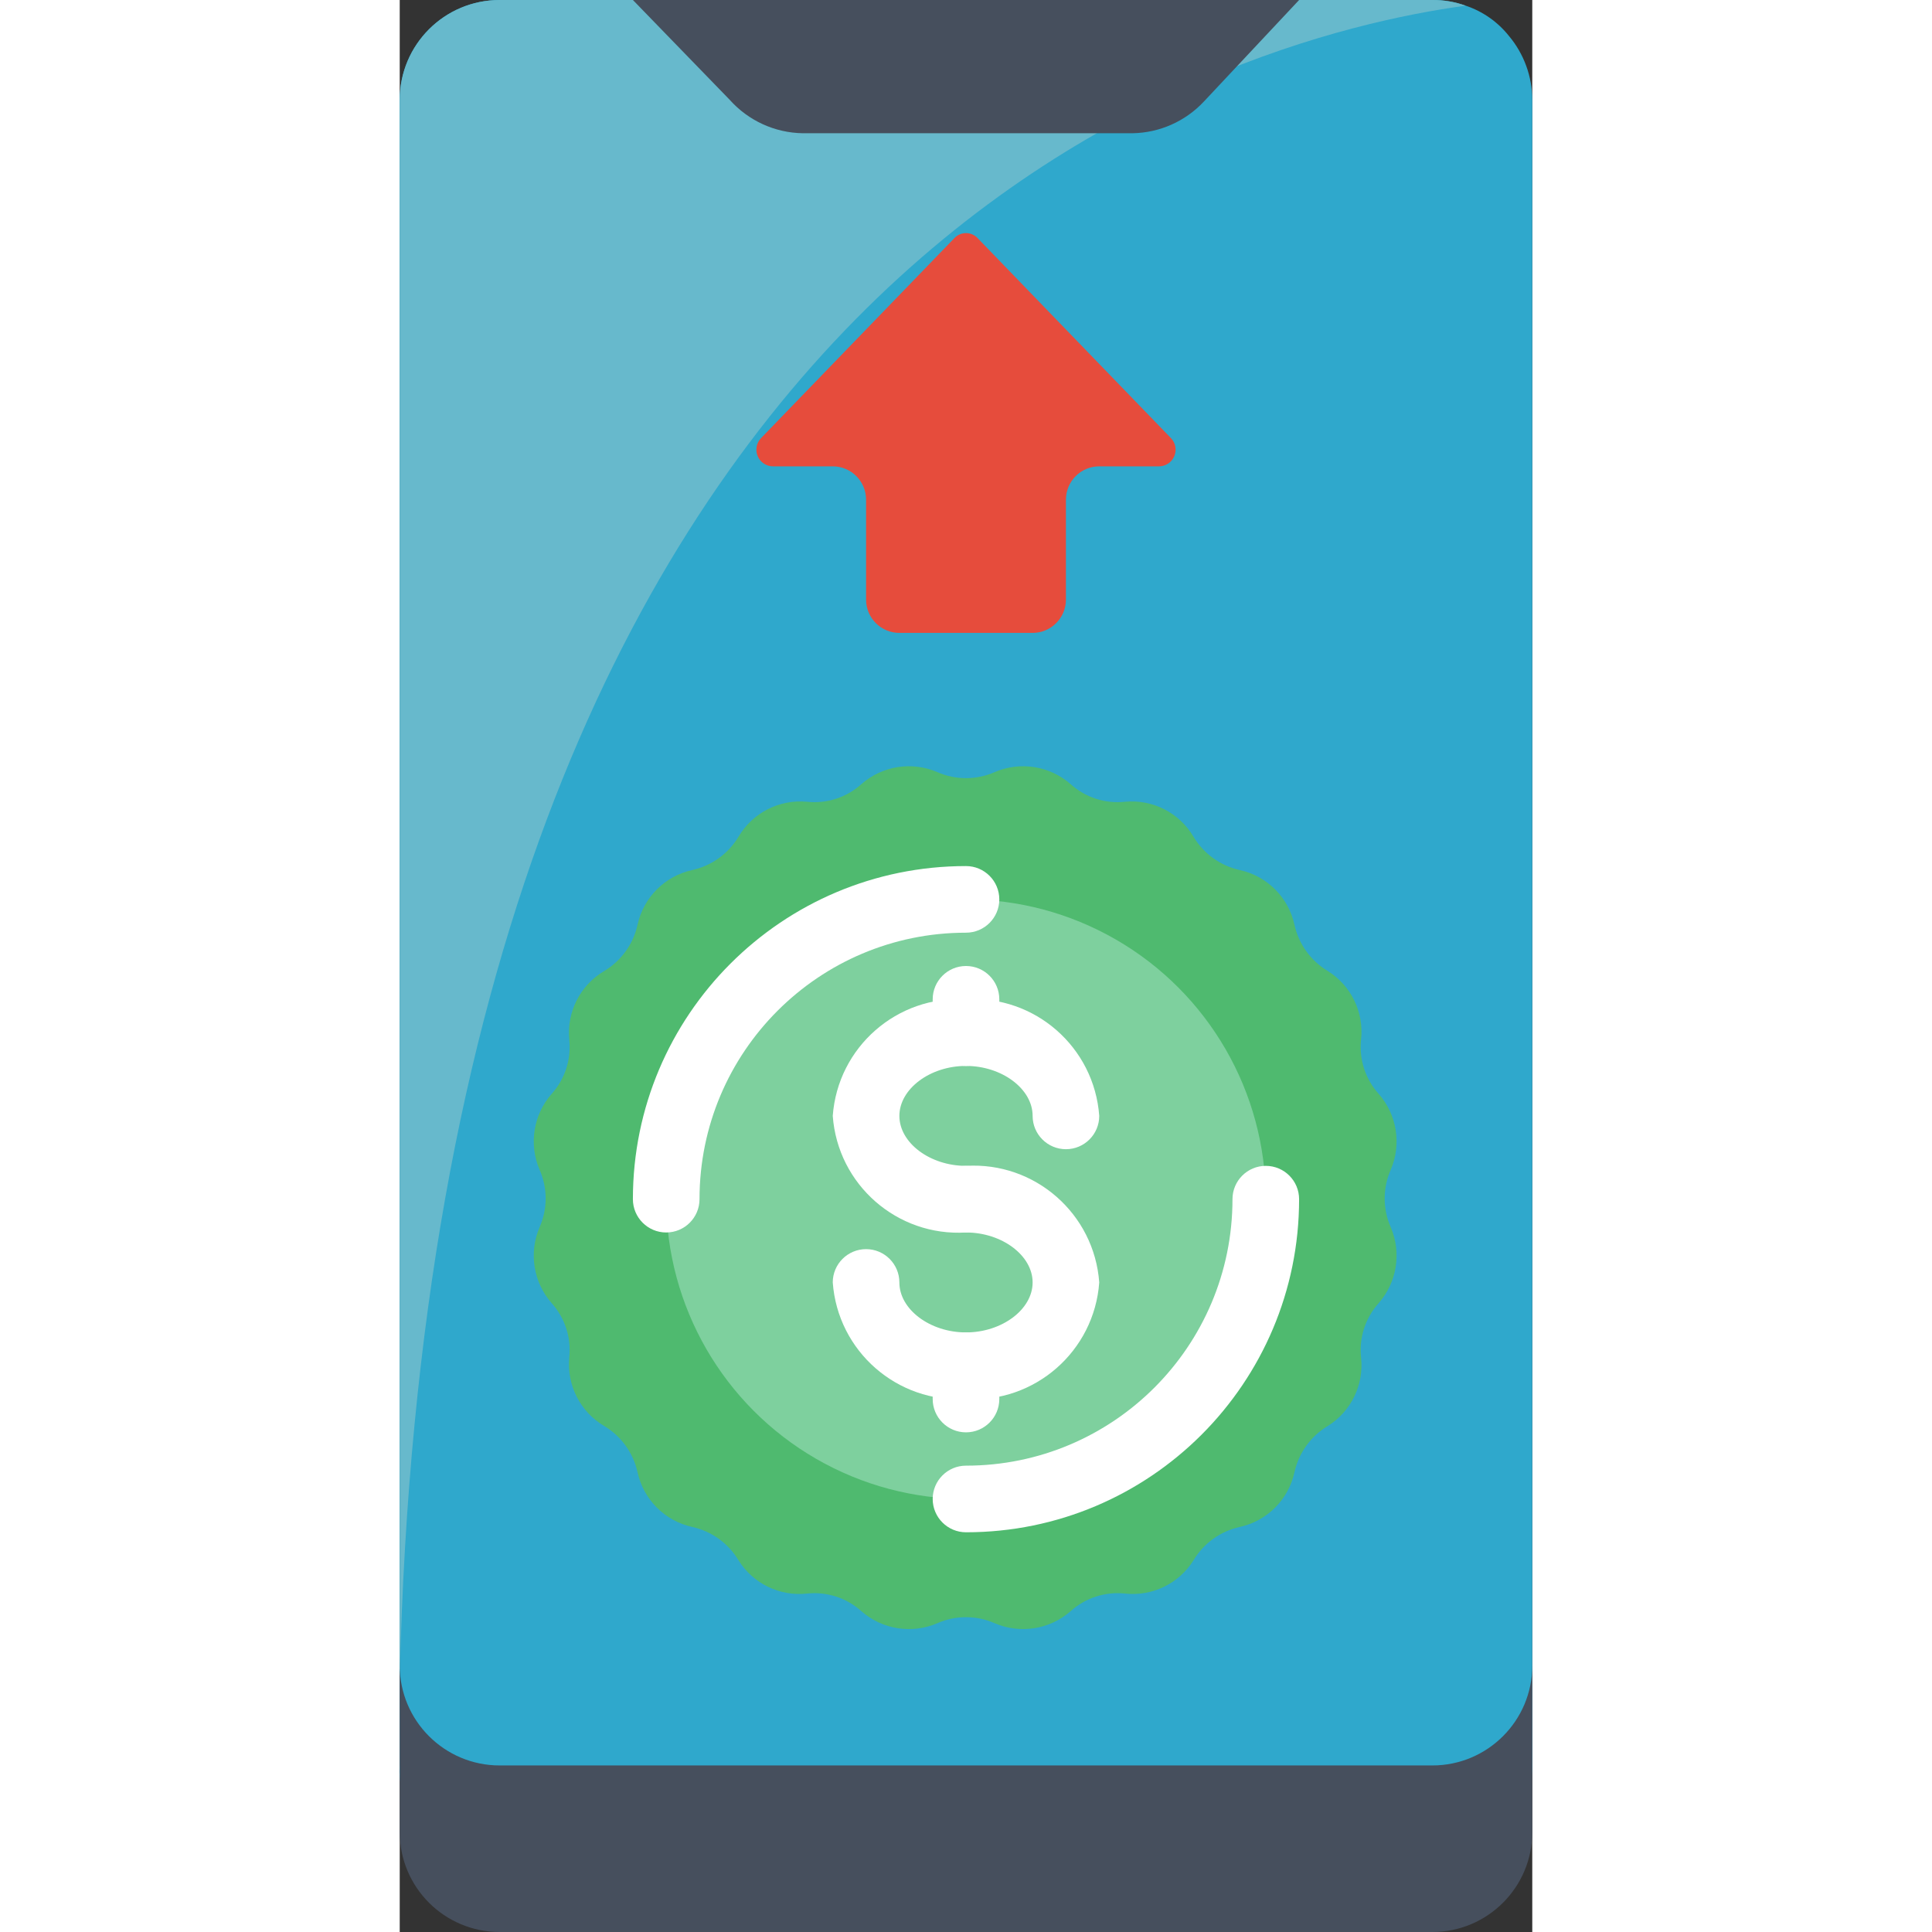 <svg height="512" viewBox="0 0 34 58" width="512" xmlns="http://www.w3.org/2000/svg"><rect x="0" y="0" width="34" height="58" fill="#333333" stroke="none"/><g id="062---Money-Increase" fill="none" transform="translate(-1)"><path id="Shape" d="m34.3 1.08c-.336-.423-.788-.739-1.3-.91-.321-.115-.659-.173-1-.17h-28c-1.657 0-3 1.343-3 3v50c-.01.12-.01.24 0 .36.063.575.296 1.118.67 1.56.576.691 1.431 1.087 2.33 1.08h28c1.657 0 3-1.343 3-3v-50c-.001-.702-.249-1.382-.7-1.92z" fill="#2fa8cc"/><path id="Shape" d="m33 .17c-7.19.98-31 7.42-32 50.19-.01-.12-.01-.24 0-.36v-47c0-1.657 1.343-3 3-3h28c.341-.003.679.055 1 .17z" fill="#67b9cc"/><path id="Shape" d="m18.86 23.18c.766-.33 1.653-.19 2.28.36.443.4 1.036.593 1.63.53.832-.08 1.636.329 2.06 1.05.306.511.809.872 1.39 1 .82.18 1.46.82 1.64 1.64.128.581.489 1.084 1 1.39.702.437 1.09 1.238 1 2.06-.063.594.13 1.187.53 1.63.55.627.69 1.514.36 2.28-.241.548-.241 1.172 0 1.72.33.766.19 1.653-.36 2.28-.4.443-.593 1.036-.53 1.63.09.822-.298 1.623-1 2.06-.511.306-.872.809-1 1.39-.18.82-.82 1.46-1.64 1.64-.581.128-1.084.489-1.39 1-.437.702-1.238 1.09-2.06 1-.594-.063-1.187.13-1.63.53-.627.55-1.514.69-2.28.36-.548-.241-1.172-.241-1.72 0-.766.33-1.653.19-2.28-.36-.443-.4-1.036-.593-1.63-.53-.822.09-1.623-.298-2.06-1-.306-.511-.809-.872-1.39-1-.82-.18-1.46-.82-1.64-1.64-.128-.581-.489-1.084-1-1.39-.721-.424-1.13-1.228-1.05-2.06.063-.594-.13-1.187-.53-1.63-.55-.627-.69-1.514-.36-2.28.241-.548.241-1.172 0-1.72-.33-.766-.19-1.653.36-2.28.4-.443.593-1.036.53-1.63-.08-.832.329-1.636 1.05-2.06.511-.306.872-.809 1-1.39.18-.82.82-1.46 1.64-1.64.581-.128 1.084-.489 1.39-1 .424-.721 1.228-1.13 2.06-1.05.594.063 1.187-.13 1.63-.53.627-.55 1.514-.69 2.28-.36.548.241 1.172.241 1.72 0z" fill="#4fba6f"/><circle id="Oval" cx="18" cy="36" fill="#7ed09e" r="9"/><path id="Shape" d="m35 50v5c0 1.657-1.343 3-3 3h-28c-1.657 0-3-1.343-3-3v-5c0 1.657 1.343 3 3 3h28c1.657 0 3-1.343 3-3z" fill="#464f5d"/><path id="Shape" d="m28 0-2.86 3.05c-.555.593-1.327.936-2.14.95h-9.9c-.838-.013-1.632-.376-2.19-1l-2.91-3z" fill="#464f5d"/><g fill="#fff"><path id="Shape" d="m18 46c-.552 0-1-.448-1-1s.448-1 1-1c4.418 0 8-3.582 8-8 0-.552.448-1 1-1s1 .448 1 1c0 5.523-4.477 10-10 10z"/><path id="Shape" d="m9 37c-.552 0-1-.448-1-1 0-5.523 4.477-10 10-10 .552 0 1 .448 1 1s-.448 1-1 1c-4.418 0-8 3.582-8 8 0 .552-.448 1-1 1z"/><path id="Shape" d="m18 37c-2.067.126-3.85-1.435-4-3.5.15-2.065 1.933-3.626 4-3.5 2.067-.126 3.85 1.435 4 3.5 0 .552-.448 1-1 1s-1-.448-1-1c0-.81-.92-1.5-2-1.5s-2 .69-2 1.5.92 1.5 2 1.5c.552 0 1 .448 1 1s-.448 1-1 1z"/><path id="Shape" d="m18 42c-2.067.126-3.85-1.435-4-3.5 0-.552.448-1 1-1s1 .448 1 1c0 .81.92 1.5 2 1.5s2-.69 2-1.5-.92-1.5-2-1.5c-.552 0-1-.448-1-1s.448-1 1-1c2.067-.126 3.85 1.435 4 3.5-.15 2.065-1.933 3.626-4 3.5z"/><path id="Shape" d="m18 32c-.552 0-1-.448-1-1v-1c0-.552.448-1 1-1s1 .448 1 1v1c0 .552-.448 1-1 1z"/><path id="Shape" d="m18 43c-.552 0-1-.448-1-1v-1c0-.552.448-1 1-1s1 .448 1 1v1c0 .552-.448 1-1 1z"/></g><path id="Shape" d="m21 15v3c0 .552-.448 1-1 1h-4c-.552 0-1-.448-1-1v-3c0-.552-.448-1-1-1h-1.79c-.202.001-.385-.119-.463-.305-.079-.186-.038-.401.103-.545l5.8-6c.091-.097.217-.152.35-.152s.259.055.35.152l5.8 6c.141.144.182.359.103.545-.079.186-.261.306-.463.305h-1.79c-.552 0-1 .448-1 1z" fill="#e64c3c"/></g></svg>